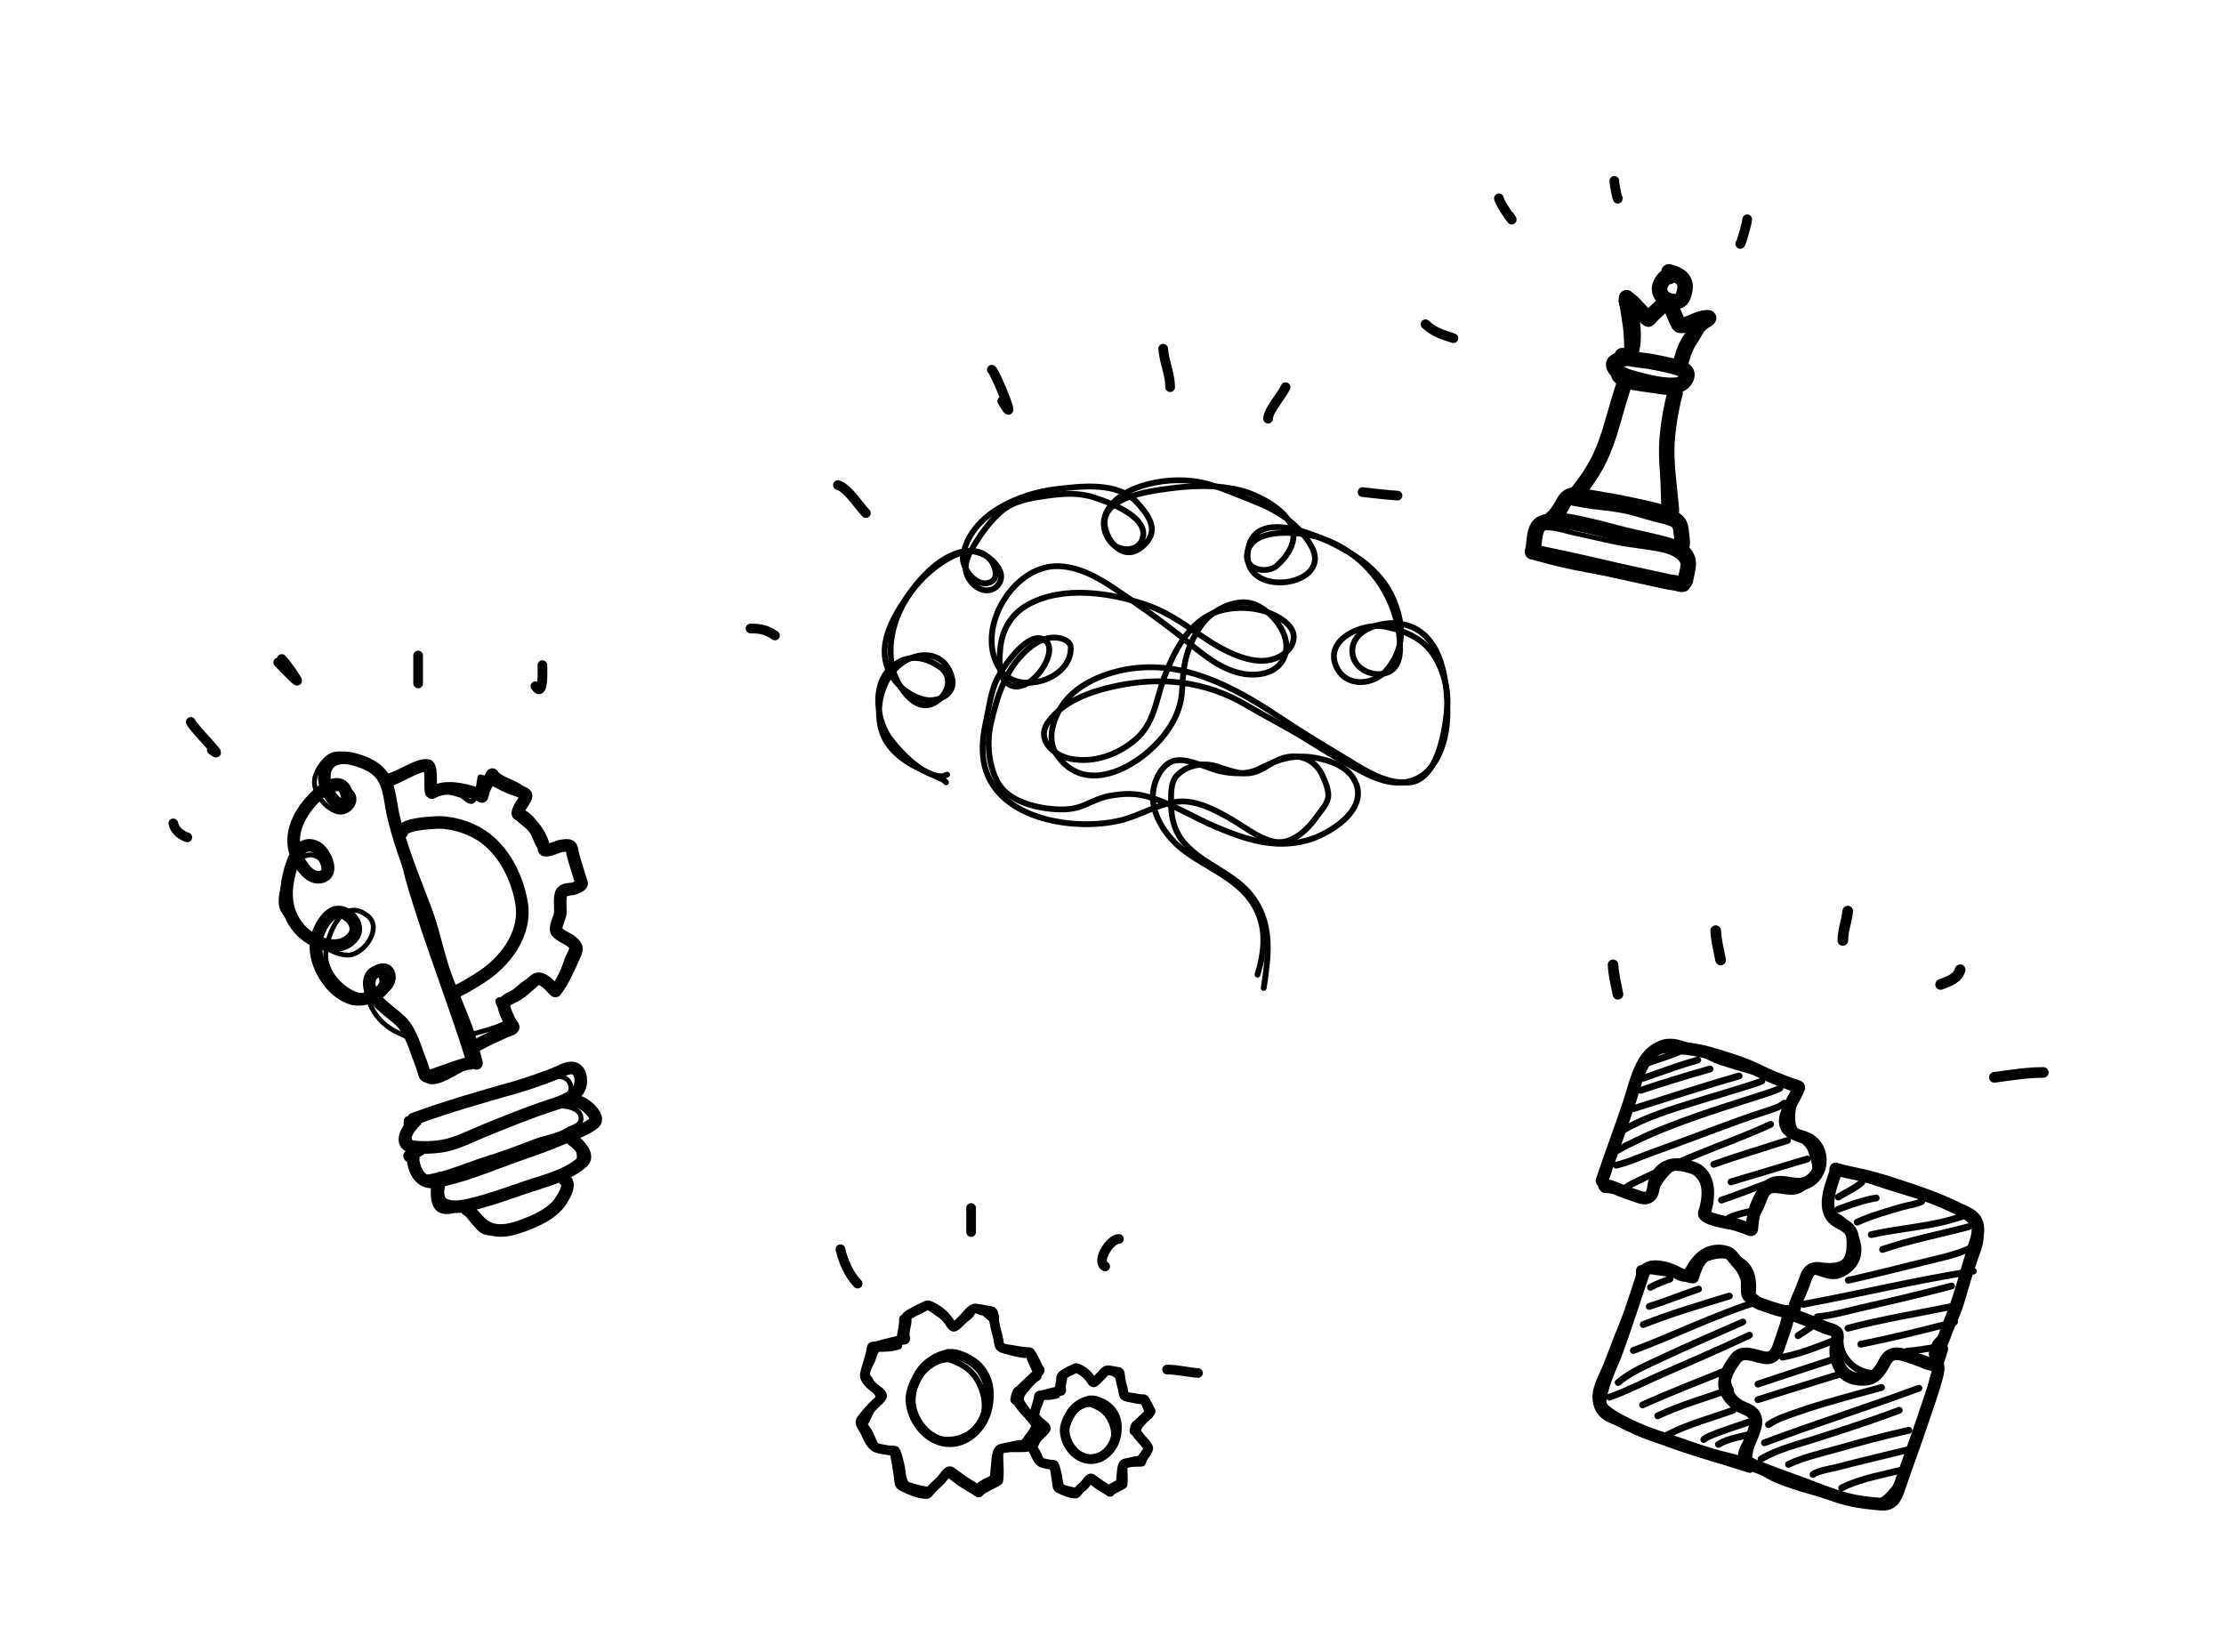 <svg width="2297" height="1706" viewBox="0 0 2297 1706" fill="none" xmlns="http://www.w3.org/2000/svg">
<rect width="2297" height="1706" fill="white"/>
<path d="M775.127 649.123C785.667 649.123 791.579 650.459 800.412 656.347" stroke="black" stroke-width="10" stroke-linecap="round"/>
<path d="M865.43 501.025C875.95 504.181 886.522 522.117 894.327 529.922" stroke="black" stroke-width="10" stroke-linecap="round"/>
<path d="M1024.36 381.824C1027.74 383.698 1053.44 446.248 1035.2 414.333" stroke="black" stroke-width="10" stroke-linecap="round"/>
<path d="M1201.36 360.152C1202.32 373.657 1208.58 386.534 1208.58 399.886" stroke="black" stroke-width="10" stroke-linecap="round"/>
<path d="M1327.78 399.885C1323.45 409.095 1309.72 423.99 1309.72 432.394" stroke="black" stroke-width="10" stroke-linecap="round"/>
<path d="M1443.37 511.862C1431.29 511.152 1419.28 509.516 1407.25 508.25" stroke="black" stroke-width="10" stroke-linecap="round"/>
<path d="M1472.27 334.867C1481.28 343.375 1490.08 345.62 1501.17 349.316" stroke="black" stroke-width="10" stroke-linecap="round"/>
<path d="M1548.12 204.83C1549.2 211.28 1568.22 236.783 1558.96 222.891" stroke="black" stroke-width="10" stroke-linecap="round"/>
<path d="M1667.32 186.77C1667.32 190.839 1670.94 208.562 1670.94 204.83" stroke="black" stroke-width="10" stroke-linecap="round"/>
<path d="M1804.58 226.504C1804.14 232.237 1797.36 254.196 1797.36 251.789" stroke="black" stroke-width="10" stroke-linecap="round"/>
<path d="M179 850.383C180.469 857.726 186.926 862.657 193.449 864.831" stroke="black" stroke-width="10" stroke-linecap="round"/>
<path d="M197.061 745.631C200.193 752.941 235.786 787.318 218.733 774.528" stroke="black" stroke-width="10" stroke-linecap="round"/>
<path d="M290.976 680.613C296.874 687.048 301.616 694.106 306.227 701.483C310.744 708.71 293.39 690.252 287.364 684.225" stroke="black" stroke-width="10" stroke-linecap="round"/>
<path d="M431.849 677V705.897" stroke="black" stroke-width="10" stroke-linecap="round"/>
<path d="M560.224 687C560.224 692.889 561.631 721.619 553 708.673" stroke="black" stroke-width="10" stroke-linecap="round"/>
<path d="M1666 996.545C1666.54 1006.78 1669.05 1016.83 1671.05 1026.84" stroke="black" stroke-width="11" stroke-linecap="round"/>
<path d="M1772.04 961.199C1772.58 971.438 1775.09 981.486 1777.09 991.496" stroke="black" stroke-width="11" stroke-linecap="round"/>
<path d="M1908.37 941C1907.43 951.361 1903.32 960.779 1903.32 971.296" stroke="black" stroke-width="11" stroke-linecap="round"/>
<path d="M2024.51 1001.59C2021.65 1011.12 2012.41 1013.5 2004.31 1016.74" stroke="black" stroke-width="11" stroke-linecap="round"/>
<path d="M2110.35 1107.63C2093.23 1107.63 2076.79 1110.42 2059.85 1112.68" stroke="black" stroke-width="11" stroke-linecap="round"/>
<path d="M868.049 1290.24C870.67 1302.47 877.387 1317.33 885.802 1325.74" stroke="black" stroke-width="10" stroke-linecap="round"/>
<path d="M1002.97 1247.63V1272.48" stroke="black" stroke-width="10" stroke-linecap="round"/>
<path d="M1155.65 1279.58C1146.34 1279.58 1131.63 1303.08 1141.45 1307.99" stroke="black" stroke-width="10" stroke-linecap="round"/>
<path d="M1237.32 1418.06C1226.61 1417.3 1216.12 1414.51 1205.36 1414.51" stroke="black" stroke-width="10" stroke-linecap="round"/>
<path d="M978.226 800.033C976.492 800.25 975.288 801.762 973.092 801.81C953.893 802.237 931.53 778.375 920.767 764.886C905.473 745.72 900.014 708.757 919.681 690.15C935.693 675.001 954.38 677.249 971.266 689.311C984.06 698.449 980.031 715.812 967.415 724.507C944.537 740.274 924.001 704.688 921.063 686.694C914.615 647.2 935.607 608.988 966.181 585.598C981.61 573.795 1009 558.621 1024.04 579.674C1027.44 584.445 1031.31 595.827 1024.92 600.111C1010.27 609.935 992.204 586.934 994.615 573.553C1002.28 530.996 1052.84 509.732 1090.48 505.234C1117.29 502.031 1154.81 497.262 1174.79 519.45C1188.56 534.74 1197.65 549.663 1179.58 564.766C1164.16 577.654 1149.04 566.852 1142.71 549.464C1129.79 514.033 1186.86 507.342 1208.7 504.395C1235.51 500.778 1269.53 500.166 1294.94 511.108C1311.21 518.115 1335.63 532.558 1335.91 553.018C1336.09 565.258 1327.44 576.685 1318.54 584.413C1308.84 592.837 1285.82 588.681 1287.93 572.664C1291.26 547.492 1328.47 549.236 1346.18 551.636C1376.11 555.688 1401.94 572.368 1420.47 596.013C1433.35 612.44 1442.3 633.917 1444.96 654.707C1446.85 669.527 1448.4 690.87 1430.4 695.481C1415.9 699.194 1397.71 689.988 1396.73 673.662C1395.37 651.053 1424.74 642.251 1442.24 643.748C1488.12 647.671 1494.96 699.607 1494.96 736.453C1494.96 769.094 1480.61 810.699 1441.06 808.228C1424.37 807.184 1408.55 797.935 1394.16 790.259C1378.14 781.708 1362.95 771.978 1347.52 762.468C1328.29 750.624 1307.84 740.433 1288.38 728.851C1245.23 703.176 1198.69 698.152 1149.81 709.105C1125.29 714.601 1097.98 724.435 1082.68 745.635C1069.54 763.841 1087.97 780.289 1105.88 783.743C1129.95 788.385 1154.69 779.35 1172.82 763.8C1193.02 746.469 1194.08 720.848 1203.23 697.308C1212.36 673.793 1226.17 646.504 1249.82 634.764C1266.97 626.252 1291.01 625.955 1308.96 632.246C1319.08 635.793 1335.69 644.644 1336.16 657.027C1336.71 671.346 1321.34 680.485 1308.67 682.153C1288.47 684.81 1264.01 671.951 1247.65 661.322C1226.83 647.79 1209.31 633.692 1185.45 625.286C1148.24 612.176 1098 604.232 1061.5 624.595C1044.36 634.158 1034.75 650.72 1033.07 670.158C1032.16 680.618 1030.7 697.681 1039.63 705.255C1061.92 724.146 1100.43 667.114 1075.77 659.544C1058.88 654.359 1034.16 691.565 1029.17 702.491C1023.12 715.737 1021.36 731.382 1018.26 745.536C1015.3 759.022 1013.67 772.367 1015.94 786.113C1025.75 845.54 1107.61 859.056 1156.82 847.422C1177.28 842.588 1196.1 829.897 1217.15 827.924C1235.45 826.208 1255.31 836.572 1270.76 845.497C1284.64 853.521 1298.54 864.995 1314.34 868.994C1333.27 873.787 1350.43 857.161 1360 843.375C1364.42 837.016 1372.01 829.568 1371.9 821.26C1371.81 814.32 1368.52 806.619 1365.63 800.428C1359.28 786.791 1345.94 779.522 1331.27 781.571C1318.59 783.343 1312.26 790.018 1301.16 795.393C1285.37 803.045 1271.29 795.867 1255.9 791.296C1242.09 787.196 1225.22 790.303 1215.02 801.514C1209.35 807.753 1209.54 819.221 1209.45 826.986C1209.25 843.188 1212.31 858.19 1223.22 870.722C1243.82 894.401 1276.18 901.534 1294.8 928.181C1314.58 956.507 1310.03 988.057 1305.21 1020.39" stroke="black" stroke-width="6" stroke-linecap="round"/>
<path d="M977.062 807.991C975.821 806.594 974.971 805.751 973.167 804.875C952.92 795.04 931.716 788.32 917.689 769.087C898.635 742.96 908.137 694.484 938.894 680.503C958.696 671.502 977.713 678.323 983.294 699.977C988.002 718.245 966.495 726.657 951.92 721.917C934.77 716.341 919.933 702.73 915.179 685.004C909.662 664.427 919.939 642.973 930.585 625.977C944.411 603.905 965.264 577.539 991.602 570.283C1007.56 565.885 1025.98 574.564 1032.8 589.713C1037.26 599.615 1028.93 610.681 1018 609.706C1007.74 608.79 998.657 598.532 997.445 588.631C996.354 579.729 1001.51 570.645 1005.88 563.402C1013.57 550.663 1022.89 537.809 1034.27 528.09C1047.11 517.131 1064.26 514.536 1080.4 512.165C1096.86 509.749 1113.39 508.473 1129.48 513.636C1144.34 518.408 1184.96 532.724 1180.5 554.617C1177.11 571.236 1154.52 570.223 1146.27 558.685C1129 534.568 1150.55 512.78 1172.75 504.202C1190.73 497.258 1211.15 494.685 1230.31 496.629C1252.02 498.834 1273.58 509.371 1293.79 517.098C1318.66 526.608 1340.84 540.298 1354.33 564.008C1377.77 605.2 1285.76 618.941 1288.55 572.187C1292.08 513.172 1388.65 563.364 1411.58 582.962C1427.73 596.765 1437.72 611.299 1443.61 631.56C1450.15 654.089 1447.61 672.216 1433.35 690.63C1419.83 708.094 1390.11 711.001 1380.04 688.206C1367.57 659.997 1407.67 643.079 1429.8 647.095C1447.01 650.219 1466.59 657.804 1477.58 672.022C1489.07 686.886 1496.16 709.568 1494.84 728.192C1493.28 750.409 1485.92 806.755 1454.56 808.207C1430.71 809.311 1410.96 796.38 1391.46 784.449C1370.84 771.834 1350.34 759.986 1330.23 746.497C1281.78 714.013 1229.21 682.232 1168.9 690.457C1145.34 693.669 1118.57 703.649 1102.47 721.614C1089.94 735.602 1079.51 761.131 1090.87 778.564C1121.47 825.507 1181.31 789.401 1205.55 754.849C1215.08 741.271 1220.48 727.474 1221.04 710.969C1221.93 684.993 1226.4 664.944 1242.25 643.806C1252.02 630.779 1272.2 620.26 1288.64 622.342C1307.14 624.686 1328.36 647.986 1328.54 666.655C1328.72 685.727 1314.79 695.836 1296.65 696.688C1265.28 698.162 1240.7 673.943 1217.93 656.01C1196.2 638.892 1172.92 622.545 1149.94 607.11C1132.45 595.353 1111.74 584.203 1090.1 584.78C1044.16 586.005 1005.88 652.982 1033.45 692.101C1052.04 718.486 1106.6 701.981 1105.93 668.992C1105.78 661.259 1095.95 658.73 1089.88 658.477C1078.93 658.02 1068.97 663.984 1061.02 670.983C1038.67 690.638 1029.54 719.781 1023.24 747.969C1018.99 766.926 1020.95 790.144 1030.2 807.471C1040.85 827.399 1068.87 834.34 1089.45 835.773C1100.36 836.533 1110.05 835.748 1120.13 831.446C1129.09 827.621 1137.09 823.437 1146.79 821.839C1160.42 819.591 1170.96 818.92 1184.43 822.531C1209.61 829.279 1232.8 844.423 1256.75 854.468C1286.61 866.993 1315.99 876.656 1348.36 868.402C1372.27 862.305 1414.59 836.537 1399.34 806.563C1391.46 791.083 1372.8 784.896 1356.67 782.372C1335.59 779.073 1318.99 784.608 1300.41 794.056C1288.17 800.28 1273.42 799.247 1260.34 796.566C1246.65 793.762 1222.29 779.868 1208.75 787.219C1197.16 793.517 1190.67 809.95 1190.67 822.531C1190.67 843.686 1204.97 864.295 1220.96 876.97C1245.32 896.288 1278.56 906.832 1295.09 934.699C1308.62 957.52 1306.21 982.261 1298.77 1006.62" stroke="black" stroke-width="6" stroke-linecap="round"/>
<path d="M1675.42 367.293C1684.19 371.926 1696.45 371.671 1706.06 373.597C1716.68 375.725 1728.71 377.666 1738.68 381.988C1747.02 385.602 1739.22 396.996 1732.83 397.668C1718.7 399.152 1703.36 395.261 1689.74 391.624C1682.15 389.595 1670.24 386.741 1666.89 378.233C1664.44 371.999 1677.36 370.31 1681.06 369.972" stroke="black" stroke-width="16" stroke-linecap="round"/>
<path d="M1679.99 307.494C1678.78 313.009 1683.52 320.829 1684.62 326.07C1687.23 338.538 1688.05 354.644 1683.69 366.721" stroke="black" stroke-width="16" stroke-linecap="round"/>
<path d="M1680.25 308.507C1684.67 310.01 1690.14 317.161 1693.45 320.17C1694.53 321.146 1701.91 330.404 1702.64 329.511C1707.4 323.698 1713.44 319.241 1718.41 313.624C1718.91 313.057 1721.96 311.002 1721.84 310.976" stroke="black" stroke-width="16" stroke-linecap="round"/>
<path d="M1723.26 313.209C1723.98 313.463 1724.74 315.478 1725.12 316.119C1728.65 322.114 1730.49 328.96 1733.88 334.995C1736.37 339.418 1752.72 329.804 1757.16 329.089C1759.18 328.763 1761.16 328.317 1763.17 328.127C1768.12 327.661 1759.47 332.101 1758.42 332.905C1752.34 337.526 1749.8 344.688 1745.61 350.802C1739.68 359.452 1737.31 369.4 1734.52 379.371" stroke="black" stroke-width="16" stroke-linecap="round"/>
<path d="M1678.36 395.242C1677.77 395.187 1677.81 395.677 1677.65 396.15C1675.48 402.987 1673.2 409.757 1671.19 416.668C1665.72 435.479 1660.94 454.751 1652.54 472.536C1645.44 487.559 1635.88 500.524 1625.51 513.336" stroke="black" stroke-width="16" stroke-linecap="round"/>
<path d="M1730.05 406.149C1725.99 420.854 1723.5 436.119 1722.08 451.338C1719.68 477.134 1724.39 501.831 1726.3 527.408" stroke="black" stroke-width="16" stroke-linecap="round"/>
<path d="M1603.53 534.801C1605.41 534.417 1609.99 527.221 1610.91 525.948C1613.82 521.935 1615.54 516.098 1619.68 513.2C1622.97 510.894 1627.43 511.812 1631.15 512.192C1639.67 513.062 1648 514.964 1656.45 516.307C1669.1 518.318 1681.53 520.881 1694.04 523.639C1707.47 526.602 1722.19 529.224 1732.62 538.877C1735.77 541.794 1735.99 546.429 1736.5 550.478C1736.87 553.462 1737.85 559.69 1737.36 561.918" stroke="black" stroke-width="16" stroke-linecap="round"/>
<path d="M1583.35 567.71C1585.23 559.195 1583.8 543.646 1593.56 540.01C1608.25 534.535 1627 539.99 1641.71 543.234C1657.53 546.724 1673.02 551.522 1688.83 555.007C1703.71 558.29 1718.72 561.199 1733 566.718C1737.52 568.464 1740.8 572.185 1742.63 576.608C1745.09 582.533 1742.7 589.8 1741.39 595.751C1741.17 596.736 1740.55 602.023 1740 599.861" stroke="black" stroke-width="16" stroke-linecap="round"/>
<path d="M1582.85 569.989C1605.82 575.054 1628.83 579.582 1651.71 585.068C1675.59 590.793 1699.54 595.722 1723.47 601C1726.42 601.649 1729.64 601.495 1732.5 602.537C1733.49 602.898 1740.22 604.518 1737.47 602.65" stroke="black" stroke-width="16" stroke-linecap="round"/>
<path d="M1724.08 285.614C1720.16 285.195 1718.03 288.391 1716.14 291.47C1710.16 301.184 1717.57 310.464 1727.87 311.348C1736.29 312.069 1738.26 308.388 1739.96 300.447C1742.5 288.534 1734.64 283.555 1723.72 280.746" stroke="black" stroke-width="16" stroke-linecap="round"/>
<path d="M1676.03 368.986C1672.59 371.48 1694.13 375.145 1695.58 375.369C1707.7 377.237 1721.99 378.264 1733.04 383.889C1741.62 388.251 1738.91 399.713 1731.24 403.516C1724.14 407.036 1715.43 404.548 1708.01 403.536C1700.6 402.527 1693.15 401.586 1685.8 400.225C1679.81 399.115 1672.09 396.406 1668.16 391.45C1665.6 388.221 1666.01 383.541 1666.7 379.74C1667.85 373.451 1672.45 371.865 1677.69 369.354" stroke="black" stroke-width="5" stroke-linecap="round"/>
<path d="M1679.73 368.055C1680.32 361.676 1679.94 353.768 1679.58 347.156C1679.11 338.284 1677.48 329.658 1676.15 320.907C1675.68 317.845 1675.6 314.509 1674.38 311.62C1673.61 309.785 1676.08 313.473 1676.42 313.817C1682.45 319.891 1690.37 323.59 1696.54 329.512C1698.38 331.274 1699.59 334.325 1701.77 331.474C1704.79 327.53 1707.75 324.431 1711.57 321.213C1714.07 319.108 1716.22 314.992 1719.3 313.73C1720.51 313.237 1728.44 331.279 1729.79 334.386C1731.53 338.378 1731.76 340.314 1736.66 339.33C1743.2 338.017 1749.63 335.025 1756.16 333.343C1757.25 333.063 1762.48 330.337 1760.29 332.829C1756.36 337.283 1751.41 340.416 1747.76 345.336C1740.02 355.756 1737.73 369.081 1735.02 381.411" stroke="black" stroke-width="5" stroke-linecap="round"/>
<path d="M1673.06 400.938C1670.69 411.691 1668.28 422.465 1665.4 433.184C1661.83 446.45 1659.17 460.184 1653.53 472.784C1646.58 488.296 1636.45 501.186 1625.44 513.887" stroke="black" stroke-width="5" stroke-linecap="round"/>
<path d="M1727.41 405.362C1726.58 405.286 1721.2 429.092 1721.2 429.098C1715.12 462.08 1717.62 494.765 1718.42 527.994" stroke="black" stroke-width="5" stroke-linecap="round"/>
<path d="M1601.56 542.983C1604.28 543.236 1609.88 523.601 1612.93 521.034C1614.76 519.495 1616.16 518.633 1618.64 518.928C1626.72 519.889 1634.68 521.962 1642.79 522.959C1653.57 524.287 1664.3 525.438 1675.02 527.286C1687.86 529.499 1700.36 534.376 1713.06 537.292C1718.57 538.556 1724.53 540.088 1729.6 542.686C1735.16 545.537 1735.5 554.983 1736 560.597C1736.2 562.764 1736.76 571.236 1736.43 570.396" stroke="black" stroke-width="5" stroke-linecap="round"/>
<path d="M1579.77 573.112C1579.46 573.043 1580.87 568.964 1581.15 568.175C1583.68 560.996 1581.68 549.212 1590.5 546.168C1600.28 542.795 1616.2 548.535 1625.66 550.62C1639.45 553.661 1653.24 556.702 1667.03 559.743C1683.6 563.399 1700.64 564.31 1717.14 567.948C1722.86 569.209 1730.93 572.137 1735.08 576.499C1739.5 581.132 1740.32 587.811 1739.35 594.002C1739.05 595.861 1738.4 604.847 1737.35 603.202" stroke="black" stroke-width="5" stroke-linecap="round"/>
<path d="M1580.64 574.471C1618.89 587.007 1658.25 591.399 1697.44 599.906C1708.14 602.227 1718.76 604.931 1729.46 607.29C1731.8 607.807 1734.64 608.492 1736.06 606.415" stroke="black" stroke-width="5" stroke-linecap="round"/>
<path d="M1722.41 290.701C1722.56 289.049 1719.22 290.845 1718.68 291.173C1710.74 296.047 1711.37 303.715 1716.17 310.773C1722.36 319.88 1738.08 310.75 1738.3 301.225C1738.53 291.488 1729.7 289.398 1722.16 286.568" stroke="black" stroke-width="5" stroke-linecap="round"/>
<path d="M1654.56 1219.47C1663.84 1191.53 1674.45 1164.04 1683.6 1136.07C1689.56 1117.84 1696.96 1079.58 1723.18 1081.27C1736.84 1082.15 1752.17 1083.79 1765.33 1087.6C1782.19 1092.47 1800.79 1098.04 1816.48 1105.87C1827.53 1111.39 1838.78 1115.71 1850.33 1120.02C1851.37 1120.41 1857.64 1121.62 1857.85 1123.08" stroke="black" stroke-width="13" stroke-linecap="round"/>
<path d="M1857.69 1123.56C1854.09 1134.41 1845.55 1143.71 1843.96 1155.53C1842.21 1168.59 1854.05 1171.67 1864.13 1175.01C1883.63 1181.48 1885.83 1210.05 1867.92 1220.32C1858.6 1225.66 1849.17 1221.39 1839.43 1221.02C1827.27 1220.56 1822.41 1228.11 1817.32 1238.02C1812.34 1247.71 1810 1257.96 1809.39 1268.74C1809.24 1271.37 1807.28 1269.63 1805.2 1268.94C1800.05 1267.23 1794.89 1265.14 1789.61 1263.89C1784.77 1262.74 1757.92 1259.1 1760.33 1252.34C1765.65 1237.4 1767.36 1212.42 1748.25 1206.08C1741 1203.68 1731.8 1201.29 1724.38 1203.88C1715.98 1206.8 1712.48 1211.58 1709.35 1219.33C1706.91 1225.38 1708.88 1233.86 1701.51 1236.91C1698.79 1238.04 1695.46 1237.06 1692.8 1236.17C1686.58 1234.11 1680.25 1231.93 1674.14 1229.57C1671.82 1228.67 1658.88 1222.8 1657.12 1224.56" stroke="black" stroke-width="13" stroke-linecap="round"/>
<path d="M1895.97 1207.32C1906.02 1210.42 1916.51 1212.14 1926.73 1214.59C1940.13 1217.8 1953.11 1222.08 1966.19 1226.39C1986.06 1232.93 2005.01 1239.74 2023.71 1249.07C2029.9 1252.16 2037.94 1254.59 2041.11 1261.45C2045.2 1270.31 2041.28 1280.3 2038.55 1288.97C2030.75 1313.69 2024.59 1339.27 2014.71 1363.26C2011.2 1371.79 2008.34 1380.75 2004.51 1389.13C2003.27 1391.82 2001.28 1396.99 1998.56 1398.35" stroke="black" stroke-width="13" stroke-linecap="round"/>
<path d="M1896.77 1208.12C1891.58 1223.74 1879.19 1251.18 1898.3 1261.9C1907.05 1266.8 1913 1269.17 1913.63 1280.36C1914.13 1289.39 1913.56 1302.04 1905.03 1307.5C1898.92 1311.41 1888.05 1311.42 1881.09 1310.3C1869.11 1308.39 1866.85 1314.24 1863.42 1324.56C1860.9 1332.15 1856.98 1339.17 1854.45 1346.81C1853.84 1348.65 1852.58 1356.07 1851.27 1354.77" stroke="black" stroke-width="13" stroke-linecap="round"/>
<path d="M1853.03 1355.88C1849.09 1358.15 1852.98 1358.47 1855.75 1359.46C1865.36 1362.91 1874.85 1366.58 1884.15 1370.75C1887.82 1372.39 1897.26 1373.61 1897.78 1378.51C1898.22 1382.64 1896.72 1387.12 1896.22 1391.19C1895.27 1398.91 1896.94 1406 1900.65 1412.9C1905.95 1422.75 1917.92 1425.84 1928.29 1424.35C1938.24 1422.91 1943.14 1413.18 1947.47 1405.26C1953.19 1394.8 1963.46 1398.16 1973.22 1401.63C1979.17 1403.75 1985.08 1405.78 1991.07 1407.77C1993.5 1408.57 1996.17 1410.02 1998.82 1409.98C2001.08 1409.96 2005.03 1394.49 2005.55 1393.25" stroke="black" stroke-width="13" stroke-linecap="round"/>
<path d="M2001.25 1390.23C2001.87 1388.36 2003.69 1387.12 2004.91 1385.61" stroke="black" stroke-width="13" stroke-linecap="round"/>
<path d="M1848.32 1358.88C1846.93 1359.78 1846.47 1361.58 1846.13 1363.07C1844.31 1371.09 1841.05 1379.18 1838.45 1387.01C1835.61 1395.56 1832.82 1403.78 1822.43 1402.26C1812.82 1400.85 1800.03 1393.6 1792.78 1403.08C1786.9 1410.77 1778.73 1423.5 1781.67 1433.81C1783.84 1441.43 1790.35 1448.84 1797.33 1452.5C1801.73 1454.81 1807.02 1456.12 1810.49 1459.87C1817.79 1467.74 1810.31 1480.31 1807.45 1488.39C1806.14 1492.1 1799.03 1502.53 1802.11 1506.88C1806.5 1513.1 1819.13 1516.43 1825.99 1519.17C1838.97 1524.35 1852.24 1528.66 1865.28 1533.68C1879.13 1539.01 1892.8 1544.43 1907.2 1548.25C1918.93 1551.36 1930.64 1552.49 1942.68 1553.57C1953.5 1554.54 1957.58 1548.03 1960.86 1538.36C1969.66 1512.45 1979.28 1486.78 1987.89 1460.83C1992.15 1448 1996.87 1435.14 2000.26 1422.07C2001.77 1416.24 2002.48 1413.59 2000.86 1407.39" stroke="black" stroke-width="13" stroke-linecap="round"/>
<path d="M1847.49 1354.36C1845.93 1354.03 1844.25 1354.71 1842.54 1354.34C1834.37 1352.55 1826.87 1349.64 1818.99 1347.02C1815.07 1345.72 1812.08 1343.23 1808.77 1340.86C1804.47 1337.78 1804.78 1336.53 1804.5 1331.72C1804.24 1327.23 1805.22 1324.4 1803.76 1319.66C1801.67 1312.89 1798.86 1308.64 1794.09 1303.52C1790.79 1299.98 1788.36 1295.02 1783.59 1293.43C1777.19 1291.31 1770.63 1291.51 1764.4 1294.17C1755.89 1297.79 1750.41 1305.96 1745.99 1313.78C1742.78 1319.45 1737.11 1317.27 1732.46 1314.59C1724.13 1309.79 1701.41 1302.53 1697.06 1315.62C1688.26 1342.15 1679.53 1368.86 1670.03 1395.19C1665.66 1407.3 1659.34 1419.15 1655.98 1431.57C1653.82 1439.56 1649.49 1449.48 1656.47 1456.01C1665.39 1464.33 1678.56 1469.95 1689.59 1475.1C1704.15 1481.9 1719.97 1486.2 1735.09 1491.56C1749.62 1496.7 1764.58 1501.87 1779.54 1505.63C1783.92 1506.74 1788.37 1507.62 1792.66 1509.05C1793.27 1509.25 1797.31 1510.72 1796.91 1509.93" stroke="black" stroke-width="13" stroke-linecap="round"/>
<path d="M1656.66 1223.64C1654.88 1219.5 1658.24 1213.65 1659.24 1209.69C1663.25 1193.71 1668.03 1177.27 1674.11 1161.95C1683.85 1137.36 1688.48 1111.71 1703.1 1089.06C1721.95 1059.86 1754.69 1088.93 1776.98 1096.33C1799.65 1103.86 1822.88 1109.38 1845.37 1117.43C1854.59 1120.73 1856.62 1123.51 1854.19 1132.36C1851.46 1142.31 1848.6 1154.71 1852.26 1164.71C1855.95 1174.76 1866.74 1178.03 1870.52 1187.39C1874.25 1196.64 1880.61 1217.31 1868.12 1223.01C1863.61 1225.07 1859.85 1228.9 1854.77 1230C1848.98 1231.26 1840.92 1229.4 1835 1228.77C1823.83 1227.6 1823.15 1235.51 1819.06 1244.91C1816.52 1250.76 1813.16 1256.18 1810.46 1261.84C1809.14 1264.62 1809.42 1267.81 1808.26 1270.76C1807.27 1273.25 1793.83 1267.64 1791.9 1266.88C1782.81 1263.33 1773.81 1260.78 1764.53 1257.84C1758.03 1255.79 1759.51 1255.39 1762.62 1250.36C1772.84 1233.85 1758.73 1216.88 1746.95 1206.08C1735.8 1195.87 1724.17 1206.93 1716.81 1216C1713.1 1220.57 1705.03 1237.71 1698.32 1237.82C1689.08 1237.97 1680.33 1231.1 1671.15 1230.05C1666.32 1229.5 1661.46 1228.8 1656.66 1228.44" stroke="black" stroke-width="7" stroke-linecap="round"/>
<path d="M1907.61 1210.11C1905.59 1209.44 1899.35 1208.17 1901.36 1208.84C1925.26 1216.77 1949.15 1225.34 1973.32 1232.32C1995.01 1238.59 2022.52 1246.36 2038.31 1263.54C2046.27 1272.2 2046.59 1278.38 2042.9 1289.51C2038.35 1303.2 2033.32 1316.49 2029.5 1330.41C2025.63 1344.48 2020.97 1359.64 2013.78 1372.41C2008.73 1381.4 2004.31 1390.89 2002.64 1401.16C1997.88 1430.29 1968.18 1389.01 1953.59 1400.66C1948.14 1405.02 1944.37 1412.06 1939.44 1416.91C1936.14 1420.15 1928.03 1417.74 1924.32 1416.51C1911.66 1412.31 1901.16 1399.87 1900.6 1386.59C1899.99 1371.97 1888.96 1371.48 1876.45 1366.39C1872.37 1364.73 1850.39 1357.47 1851.68 1355.06C1858.23 1342.74 1859.06 1328.47 1864.53 1315.93C1867.34 1309.48 1876.29 1313.41 1881.25 1314.99C1888.66 1317.37 1895 1319.17 1902.27 1315.52C1933.08 1300.07 1916.75 1262.67 1889.97 1253.07C1886.45 1251.81 1888.68 1249.07 1889.23 1245.8C1890.67 1237.19 1889.94 1224.97 1893.96 1216.96C1897.34 1210.23 1896.44 1212.18 1900.16 1208.44" stroke="black" stroke-width="7" stroke-linecap="round"/>
<path d="M2000.58 1421.81C2000.73 1421.07 2000.16 1420.43 1999.83 1419.79C1997.77 1415.68 1995.95 1428.17 1994.86 1432.63C1988.78 1457.47 1984.36 1482.31 1973.55 1505.66C1966.81 1520.22 1960.93 1535.48 1948.76 1546.47C1935.54 1558.41 1916.34 1553.68 1901 1548.8C1879.14 1541.85 1856.08 1536.95 1834.91 1527.98C1826.02 1524.21 1818.17 1518.68 1810.01 1513.8C1802.28 1509.18 1808.44 1496.21 1809.39 1488.61C1809.75 1485.76 1815.38 1464.71 1813.56 1463.05C1810.5 1460.26 1804.68 1459.05 1801.05 1456.81C1795.43 1453.34 1791.61 1448.36 1789.13 1442.23C1785.44 1433.1 1778.46 1413.05 1788.68 1405.54C1796.75 1399.61 1809.91 1395.91 1819.07 1400.78C1837.82 1410.73 1840.35 1390.22 1843.14 1375.56C1843.93 1371.35 1847.9 1362.67 1847.06 1358.5C1846.5 1355.69 1827.01 1352.2 1825.41 1351.67C1815.98 1348.54 1809.19 1345.85 1810.02 1335.36C1811.48 1316.95 1807.34 1304.15 1788.05 1297.75C1779.98 1295.07 1771.4 1296.19 1763.68 1298.99C1756.64 1301.54 1753.17 1313.78 1750.95 1320.46C1749.43 1325.05 1737.02 1318.22 1733.73 1317.28C1721.53 1313.81 1708.33 1314.18 1696.39 1310.44C1691.92 1309.04 1693.55 1313.21 1693.12 1317.09C1692.46 1323.09 1690.61 1328.66 1688.73 1334.35C1684.15 1348.13 1678.67 1361.35 1673.1 1374.73C1667.6 1387.94 1663.13 1401.48 1657.46 1414.62C1653.4 1424.02 1647.28 1434.75 1648.36 1445.38C1650.96 1471.08 1677.17 1467.2 1694.77 1477.55C1717.17 1490.72 1741.36 1497.12 1765.81 1504.73C1778.86 1508.79 1817.95 1521.23 1804.97 1516.93" stroke="black" stroke-width="7" stroke-linecap="round"/>
<path d="M1736.43 1085.16C1725.25 1090.58 1712.67 1093.8 1701.04 1098.18" stroke="black" stroke-width="7" stroke-linecap="round"/>
<path d="M1753.47 1094.87C1734.43 1100.09 1715.88 1107.03 1697.27 1113.59" stroke="black" stroke-width="7" stroke-linecap="round"/>
<path d="M1766.19 1104.04C1742.15 1110.88 1718.1 1118.18 1694.45 1126.16" stroke="black" stroke-width="7" stroke-linecap="round"/>
<path d="M1796.2 1111.3C1759.65 1121.6 1723.56 1133.65 1687.31 1144.96" stroke="black" stroke-width="7" stroke-linecap="round"/>
<path d="M1819.73 1116.41C1817.56 1117.5 1815.88 1118.07 1813.32 1118.91C1793.64 1125.34 1773.71 1131 1753.95 1137.16C1727.51 1145.4 1700.27 1153.24 1676.26 1167.41" stroke="black" stroke-width="7" stroke-linecap="round"/>
<path d="M1838.39 1123.95C1835.19 1125.52 1832.3 1126.66 1828.82 1127.83C1806.85 1135.18 1784.67 1141.88 1762.75 1149.38C1730.65 1160.36 1699.26 1172.05 1669.66 1188.63" stroke="black" stroke-width="7" stroke-linecap="round"/>
<path d="M1669.27 1203.37C1682.28 1200.38 1694.74 1194.47 1707.28 1190.02C1728.01 1182.66 1748.52 1174.79 1769.15 1167.17C1787.1 1160.54 1804.7 1153.89 1822.97 1148.11C1829.41 1146.06 1837.94 1143.58 1842.73 1139.36" stroke="black" stroke-width="7" stroke-linecap="round"/>
<path d="M1679.17 1226.46C1683.31 1223.79 1687.6 1221.58 1692.06 1219.44C1711.79 1209.93 1731.8 1201.08 1752.04 1192.73C1777.6 1182.19 1803.67 1172.89 1828.7 1161.26" stroke="black" stroke-width="7" stroke-linecap="round"/>
<path d="M1769.96 1202.56C1795.09 1193.59 1820.75 1186.01 1846.16 1177.87" stroke="black" stroke-width="7" stroke-linecap="round"/>
<path d="M1787.83 1220.65L1866.86 1196.9" stroke="black" stroke-width="7" stroke-linecap="round"/>
<path d="M1777.99 1239.45C1794.55 1234.05 1810.73 1227.33 1827.16 1221.55" stroke="black" stroke-width="7" stroke-linecap="round"/>
<path d="M1785.85 1257.82C1794.15 1253.81 1803.49 1252.3 1812.33 1249.95" stroke="black" stroke-width="7" stroke-linecap="round"/>
<path d="M1923.08 1221C1915.95 1227.29 1906.61 1231.51 1898.53 1236.34" stroke="black" stroke-width="7" stroke-linecap="round"/>
<path d="M1937.79 1237.29C1924.25 1239.43 1911.22 1244.48 1898.35 1249.02" stroke="black" stroke-width="7" stroke-linecap="round"/>
<path d="M1918.1 1262.28C1932.98 1255.61 1949.38 1250.83 1965.03 1246.41C1971.58 1244.55 1978.77 1243.94 1984.91 1240.85" stroke="black" stroke-width="7" stroke-linecap="round"/>
<path d="M1932.61 1275.15C1963.51 1268.14 1996.93 1266.86 2026.81 1256.1" stroke="black" stroke-width="7" stroke-linecap="round"/>
<path d="M1944.31 1290.44C1973.24 1280.56 2003.76 1274.85 2033.27 1266.97" stroke="black" stroke-width="7" stroke-linecap="round"/>
<path d="M1908.91 1322.29C1934.99 1316.46 1961 1309.88 1986.94 1303.47C2001.8 1299.79 2017.73 1296.57 2031.93 1290.52C2035.37 1289.06 2034.93 1288.95 2036.72 1286.89" stroke="black" stroke-width="7" stroke-linecap="round"/>
<path d="M1862.43 1347.12C1921.1 1336.17 1979.13 1322.1 2038.16 1312.87" stroke="black" stroke-width="7" stroke-linecap="round"/>
<path d="M1876.95 1359.98C1892.66 1358.62 1908.25 1354 1923.54 1350.52C1954.4 1343.48 1985.06 1336.29 2015.63 1328.2" stroke="black" stroke-width="7" stroke-linecap="round"/>
<path d="M1908.57 1371.83C1944.77 1362.2 1982.19 1356.29 2018.87 1348.73" stroke="black" stroke-width="7" stroke-linecap="round"/>
<path d="M1921.88 1388.32C1954.45 1381.76 1986.58 1373.91 2018.7 1365.44" stroke="black" stroke-width="7" stroke-linecap="round"/>
<path d="M1969.81 1395.5C1979.4 1394.93 1989.09 1392.95 1998.6 1391.64" stroke="black" stroke-width="7" stroke-linecap="round"/>
<path d="M1857.04 1379.54C1861.28 1376.64 1865.6 1373.87 1869.91 1371.07" stroke="black" stroke-width="7" stroke-linecap="round"/>
<path d="M1840.96 1401.71C1861.08 1398 1880.76 1389.44 1899.73 1382.3" stroke="black" stroke-width="7" stroke-linecap="round"/>
<path d="M1815.63 1429.52C1843.91 1419.9 1872.44 1410.95 1900.76 1401.43" stroke="black" stroke-width="7" stroke-linecap="round"/>
<path d="M1815.65 1445.63C1845.75 1435.95 1876.08 1426.93 1906.21 1417.33" stroke="black" stroke-width="7" stroke-linecap="round"/>
<path d="M1826.55 1471.39C1835.07 1465.56 1844.98 1462.34 1854.68 1458.96C1883.9 1448.77 1913.5 1441.11 1943.28 1432.99" stroke="black" stroke-width="7" stroke-linecap="round"/>
<path d="M1822.35 1490.11C1875.15 1470.3 1929.02 1453.31 1981.94 1433.74" stroke="black" stroke-width="7" stroke-linecap="round"/>
<path d="M1818.75 1507.03C1836.42 1496.37 1858.2 1491.46 1877.54 1485.18C1905.73 1476.03 1933.92 1467.03 1961.63 1456.52" stroke="black" stroke-width="7" stroke-linecap="round"/>
<path d="M1847.14 1512.44C1862.88 1504.92 1881.67 1500.91 1898.19 1496.18C1922.46 1489.22 1946.85 1482.61 1971.52 1477.25" stroke="black" stroke-width="7" stroke-linecap="round"/>
<path d="M1872.52 1522.87C1877.22 1519.1 1891.49 1516.84 1895.36 1515.84C1921.68 1509.03 1948.14 1502.76 1974.57 1496.36" stroke="black" stroke-width="7" stroke-linecap="round"/>
<path d="M1902.14 1536.73C1923.02 1526.25 1948.15 1522.65 1970.57 1516.51" stroke="black" stroke-width="7" stroke-linecap="round"/>
<path d="M1704.56 1329.6C1711.21 1325.92 1717.76 1323.55 1724.88 1320.92" stroke="black" stroke-width="7" stroke-linecap="round"/>
<path d="M1703.38 1349.33C1720.43 1343.86 1737.31 1337.12 1754.3 1331.35" stroke="black" stroke-width="7" stroke-linecap="round"/>
<path d="M1697.16 1368.06C1726.22 1356.5 1756.23 1347.65 1786.12 1338.56" stroke="black" stroke-width="7" stroke-linecap="round"/>
<path d="M1686.93 1394.86C1728.71 1379.2 1768.79 1359.37 1811.29 1345.57" stroke="black" stroke-width="7" stroke-linecap="round"/>
<path d="M1671.26 1427.9C1684.32 1416.62 1702.03 1409.51 1717.3 1402.26C1744.56 1389.32 1772.54 1377.61 1800.04 1365.32" stroke="black" stroke-width="7" stroke-linecap="round"/>
<path d="M1662.22 1443.01C1679.86 1436.92 1697.23 1427.76 1714.24 1420.36C1745.28 1406.85 1776.28 1393.38 1806.9 1379" stroke="black" stroke-width="7" stroke-linecap="round"/>
<path d="M1696.46 1451.02C1726.12 1437.71 1756.45 1425.95 1786.61 1413.86" stroke="black" stroke-width="7" stroke-linecap="round"/>
<path d="M1712.18 1462.27C1736.01 1450.95 1762.21 1443.65 1787.04 1434.8" stroke="black" stroke-width="7" stroke-linecap="round"/>
<path d="M1722.47 1481.79C1743.48 1470.82 1767.63 1464.6 1789.89 1456.53" stroke="black" stroke-width="7" stroke-linecap="round"/>
<path d="M1759.73 1486.77C1761.63 1485.1 1763.08 1484.32 1765.64 1483.22C1779.5 1477.26 1794.04 1473.03 1808.23 1467.99" stroke="black" stroke-width="7" stroke-linecap="round"/>
<path d="M1774.83 1491.79C1785.63 1485.27 1799.5 1483.64 1811.46 1480.47" stroke="black" stroke-width="7" stroke-linecap="round"/>
<path d="M483.628 1094.84C465.179 1035.76 442.369 978.21 424.5 918.981C414.825 886.91 410.029 853.209 400.015 821.138C395.817 807.693 386.194 786.38 370.569 783.14C361.863 781.335 353.06 776.681 344.036 779.498C335.682 782.107 327.08 795.075 325.237 803.258C322.123 817.092 334.973 834.373 348.098 838.274C360.193 841.87 372.359 825.824 361.264 816.89C351.854 809.313 334.982 819.099 327.129 824.464C309.291 836.653 305.555 854.962 306.264 875.19C306.684 887.175 312.373 905.588 326.018 908.657C338.013 911.355 336.189 890.42 329.311 885.781C306.069 870.104 284.468 923.284 291.735 938.64C296.745 949.225 308.253 957.168 317.136 964.175C329.248 973.729 342.705 985.916 358.989 986.423C375.326 986.932 395.775 958.6 379.753 945.908C353.364 925.005 337.948 965.346 336.46 984.41C334.215 1013.2 376.492 1044.88 400.754 1021.4C412.115 1010.4 404.643 991.521 388.731 999.19C381.904 1002.48 377.592 1010.77 378.033 1018.11C379.454 1041.8 393.105 1059.52 414.759 1068.23C432.428 1075.33 430.196 1096.86 436.693 1111.14C446.25 1132.14 486.492 1092.15 489.37 1101.37" stroke="black" stroke-width="5" stroke-linecap="round"/>
<path d="M396.753 801.8C398.364 802.526 399.721 801.798 401.326 801.297C412.173 797.91 422.969 794.433 433.629 790.491C436.699 789.355 440.466 787.514 443.796 787.162C444.526 787.085 443.748 789.193 443.74 789.287C443.362 793.852 444.802 798.326 446.061 802.648C447.105 806.231 448.287 819.365 451.409 818.457C458.814 816.303 469.038 819.11 476.091 821.443C478.453 822.224 484.329 828.997 487.395 827.68C493.131 825.216 494.612 808.421 495.662 802.788C496.092 800.48 504.726 806.912 506.984 808.095C514.792 812.188 522.954 816.883 531.413 819.488C537.902 821.487 540.853 820.266 539.221 828.36C538.741 830.741 533.523 843.1 535.511 845.454C539.853 850.597 545.469 852.798 549.442 858.789C552.451 863.327 553.527 868.683 556.213 873.228C562.206 883.37 574.826 869.092 583.859 870.559C590.136 871.578 593.777 893.43 595.281 898.248C596.992 903.728 598.097 912.354 600.724 917.163C600.759 917.225 576.333 924.434 576.533 929.909C576.805 937.38 576.84 944.763 574.048 951.916C573.072 954.418 570.75 959.688 570.99 962.535C571.491 968.491 591.466 968.216 591.918 973.582C592.345 978.659 586.714 987.076 585.172 991.985C582.972 998.99 579.981 1006.52 576.575 1013.02C575.842 1014.42 574.447 1020.11 572.783 1020.63C569.59 1021.63 562.465 1014.62 559.787 1012.76C547.461 1004.2 532.331 1025.99 521.291 1031.72C519.071 1032.88 513.891 1031.57 514.154 1034.05C514.817 1040.33 523.505 1046.05 524.896 1052.65C526.294 1059.28 485.562 1068.33 480.473 1069.92" stroke="black" stroke-width="5" stroke-linecap="round"/>
<path d="M413.602 855.752C412.199 858.927 417.475 857.259 418.622 857.012C433.98 853.706 451.31 846.89 467.045 849.757C483.167 852.695 489.823 857.088 501.663 868.096C512.428 878.105 521.365 888.795 527.928 901.998C541.345 928.989 538.524 950.502 526.912 977.113C520.005 992.945 495.521 1007.23 481.674 1015.14C475.468 1018.69 468.627 1022.71 461.777 1024.85" stroke="black" stroke-width="5" stroke-linecap="round"/>
<path d="M422.914 1158.21C458.901 1146.97 494.86 1135.74 530.835 1124.51C541.459 1121.19 577.758 1102.76 587.445 1116.81C592.98 1124.84 587.445 1133.31 579.707 1136.81C563.63 1144.06 546.337 1149.48 529.718 1155.35C504.38 1164.28 479.041 1175.98 453.016 1182.17C445.855 1183.88 431.705 1189.29 425.388 1182.27C422.309 1178.84 415.595 1152.26 422.124 1155.68" stroke="black" stroke-width="5" stroke-linecap="round"/>
<path d="M432.181 1184.93C429.449 1186.17 426.617 1197.47 426.194 1199.34C423.135 1212.91 430.448 1217.47 442.306 1215.54C462.843 1212.21 483.573 1202.71 503.354 1196.53C519.35 1191.54 535.061 1185.81 550.611 1179.62C562.26 1174.98 575.961 1173.6 586.614 1166.83C591.279 1163.87 599.917 1162.74 600.161 1155.56C600.571 1143.51 581.989 1141.51 574.354 1142.39" stroke="black" stroke-width="5" stroke-linecap="round"/>
<path d="M452.302 1213.82C446.758 1216.25 447.2 1233.63 447.719 1237.66C449.57 1252.05 459.396 1253.24 470.614 1249.74C497.272 1241.41 524.19 1232.48 549.845 1221.3C558.709 1217.43 595.468 1211.87 597.841 1199.83C599.822 1189.79 595.234 1174.23 582.671 1174.96" stroke="black" stroke-width="5" stroke-linecap="round"/>
<path d="M482.329 1250.71C479.138 1252.16 495.158 1268.97 496.516 1270.13C506.311 1278.47 530.444 1269.91 541.493 1265.34C559.547 1257.87 585.67 1245.46 584.295 1221.64" stroke="black" stroke-width="5" stroke-linecap="round"/>
<path d="M491.496 1096.46C494.368 1105.66 487.026 1077.68 483.905 1068.57C477.602 1050.16 469.613 1032.1 462.401 1014.02C452.922 990.243 448.859 964.839 439.932 940.864C427.736 908.11 413.67 875.634 405.99 841.407C403.357 829.67 402.633 815.597 396.906 804.858C390.48 792.811 377.669 787.371 365.088 784.067C349.659 780.015 334.066 784.445 334.994 803.985C335.479 814.196 342.122 827.155 351.785 831.517C362.817 836.497 358.789 817.635 354.917 813.22C347.819 805.129 334.766 814.591 329.042 819.81C312.657 834.749 298.458 856.56 304.835 879.603C307.678 889.875 319.575 910.958 333.556 905.086C345.587 900.033 334.455 879.529 327.417 875.438C313.806 867.526 305.79 880.658 301.916 891.874C293.832 915.28 291.999 939.67 309.339 959.482C321.488 973.363 349.509 985.636 364.447 967.787C374.835 955.373 356.415 936.077 343.318 943.658C334.232 948.917 326.949 964.458 326.244 974.408C324.671 996.611 342.101 1025.52 364.215 1031.45C375.161 1034.39 394.606 1028.04 397.96 1016.07C399.407 1010.91 396.816 1001.72 389.896 1003.37C383.387 1004.92 381.074 1010.6 381.386 1016.97C382.154 1032.63 403.888 1044.85 413.574 1054.45C424.868 1065.64 428.672 1082.6 434.452 1096.86C436.073 1100.86 437.202 1105.07 438.489 1109.19C440.015 1114.08 445.414 1110.63 449.87 1109.41C453.297 1108.47 484.782 1096.43 485.388 1098.37" stroke="black" stroke-width="13" stroke-linecap="round"/>
<path d="M398.846 807.794C399.814 806.185 401.984 805.975 403.616 805.327C412.172 801.924 420.046 797.072 428.535 793.588C432.392 792.006 437.441 789.771 441.677 790.649C447.261 791.807 442.871 820.481 446.289 818.538C460.051 810.718 478.311 815.028 492.241 819.739C494.294 820.434 498.47 823.215 498.449 822.922C497.909 815.398 504.89 806.638 508.257 800.213C508.682 799.403 509.022 800.855 509.251 801.16C510.903 803.352 513.727 805.104 516.037 806.49C522.255 810.22 529.246 811.927 535.387 816.276C539.528 819.21 544.879 819.362 543.004 823.674C541.062 828.14 535.006 835.178 534.766 839.934C534.685 841.543 538.961 842.518 539.935 843.068C544.769 845.801 548.071 850.538 551.576 854.704C556.143 860.132 561.19 869.394 561.809 876.741C562.176 881.107 575.768 874.218 579.746 873.654C593.207 871.746 589.07 874.889 593.149 887.951C595.702 896.126 598.167 904.32 600.707 912.454C601.278 914.283 595.148 916.787 593.938 917.314C589.993 919.033 583.435 917.599 580.496 921.232C577.258 925.235 579.177 938.746 578.654 943.362C578.168 947.652 573.489 956.483 574.406 960.471C575.611 965.713 586.85 969.206 590.754 972.871C596.944 978.68 596.446 979.737 592.392 988.7C587.283 999.995 581.461 1013.69 573.652 1023.51C573.005 1024.32 560.296 1005.71 552.531 1012.23C544.44 1019.02 538.487 1025.7 528.546 1030.24C518.866 1034.66 518.863 1037.49 523.314 1048.07C525.012 1052.11 526.78 1056.04 529.563 1059.44C532.129 1062.57 524.82 1063.99 522.711 1064.93C512.533 1069.44 502.689 1074.08 492.836 1079.28" stroke="black" stroke-width="13" stroke-linecap="round"/>
<path d="M415.059 859.71C415.725 851.175 442.436 850.121 447.719 849.652C464.059 848.2 483.41 853.84 497.112 862.767C519.815 877.558 533.824 905.246 538.526 931.586C544.447 964.752 521.295 994.17 495.021 1010.53C485.603 1016.4 476.406 1021.96 466.27 1026.4" stroke="black" stroke-width="13" stroke-linecap="round"/>
<path d="M427.063 1155.79C461.498 1143.11 496.407 1133.17 531.766 1123.14C545.685 1119.19 559.018 1114.35 572.513 1109.16C578.001 1107.05 587.847 1100.8 593.924 1103.78C600.755 1107.13 601.16 1118.67 597.954 1124.59C592.715 1134.26 576.809 1139.05 567.23 1142.19C544.644 1149.59 521.996 1158.92 499.92 1167.86C486.44 1173.32 471.932 1181.07 457.482 1183.58C447.613 1185.29 436.981 1185.51 426.993 1184.49C409.778 1182.72 421.736 1164.36 429.305 1157.6" stroke="black" stroke-width="13" stroke-linecap="round"/>
<path d="M433.546 1187.29C432.456 1184.8 424.458 1192.97 423.046 1193.92" stroke="black" stroke-width="13" stroke-linecap="round"/>
<path d="M430.729 1189.01C425.886 1187.19 426.659 1199.22 426.952 1200.61C429.575 1213.06 436.529 1222.72 449.666 1220.43C476.476 1215.76 504.32 1203.99 529.738 1194.78C545.479 1189.07 561.276 1184.13 576.649 1177.43C588.624 1172.21 602.705 1168.17 613.242 1160.14C619.012 1155.74 611.417 1147.29 607.784 1144.15C602.017 1139.17 597.449 1136.85 589.595 1136.89" stroke="black" stroke-width="13" stroke-linecap="round"/>
<path d="M455.25 1216.54L455.488 1217.3" stroke="black" stroke-width="13" stroke-linecap="round"/>
<path d="M455.489 1217.31C452.192 1224.5 449.394 1239 458.245 1243.73C465.966 1247.86 476.55 1246.29 484.628 1244.43C509.362 1238.73 532.725 1229.23 556.899 1221.68C572.253 1216.89 589.969 1210.85 601.987 1199.69C609.217 1192.97 596.212 1180.25 591.351 1177.4" stroke="black" stroke-width="13" stroke-linecap="round"/>
<path d="M482.203 1249.2C489.226 1253.42 493.742 1262.06 501.042 1266.59C515.723 1275.71 534.387 1268.39 549.125 1262.24C558.816 1258.2 569.156 1252.42 576.241 1244.42C579.694 1240.52 591.522 1222.84 583.229 1218.49" stroke="black" stroke-width="13" stroke-linecap="round"/>
<path d="M1028.61 1362.66C1027.6 1355.2 1029.95 1377.73 1031.73 1385.03C1033.08 1390.56 1032.91 1393.42 1038.13 1395.03C1044.34 1396.95 1050.86 1398.7 1057.3 1399.53C1058.67 1399.7 1060.83 1399.02 1062.08 1399.4C1062.58 1399.55 1063.73 1403.56 1063.74 1403.59C1065.32 1407.6 1067.16 1411.51 1069.02 1415.38C1069.44 1416.25 1073.08 1421.37 1072.68 1422.27C1072.34 1423.02 1070.54 1423.77 1069.98 1424.2C1067.56 1426.05 1065.34 1428.21 1063.41 1430.6C1059.53 1435.39 1051.65 1441.94 1055.53 1448.5C1060.32 1456.59 1066.88 1463.75 1071.85 1471.61C1072.21 1472.19 1068.93 1477.88 1068.64 1478.5C1066.31 1483.47 1063.78 1488.75 1062.16 1494.05C1061.5 1496.19 1061.55 1496.47 1059 1496.63C1052.75 1497.03 1046.44 1496.59 1040.17 1496.96C1033.92 1497.33 1032.93 1497.7 1033.18 1505.38C1033.44 1513.28 1034.14 1521.74 1033.08 1529.59C1032.83 1531.4 1026.57 1533.97 1025.28 1534.72C1021.08 1537.19 1016.28 1538.82 1012.77 1542.4C1012.74 1542.43 1011.17 1544.17 1011.02 1544.07C1003.88 1539.04 995.961 1535.35 988.948 1530.03C985.545 1527.45 982.196 1524.42 978.367 1522.55C977.456 1522.11 975.245 1525.1 974.605 1525.73C970.546 1529.72 966.313 1533.54 961.841 1537.01C959.259 1539 957.401 1538.48 954.171 1537.88C948.64 1536.86 943.306 1535.38 937.957 1533.61C932.756 1531.88 932.655 1520.52 931.7 1515.95C931.258 1513.84 927.782 1496.33 924.965 1496.46C919.349 1496.71 913.789 1496.15 908.169 1496.63C906.698 1496.76 906.534 1497.04 905.987 1495.97C903.212 1490.57 901 1485.01 898.42 1479.51C897.16 1476.82 893.994 1473.65 893.244 1470.82C893.054 1470.1 894.888 1467.67 895.074 1467.31C897.036 1463.58 898.716 1459.7 900.478 1455.87C902.492 1451.48 905.174 1447.63 907.359 1443.41C907.726 1442.7 907.813 1442.7 907.442 1441.98C904.642 1436.6 901.91 1431.11 899.023 1425.78C897.89 1423.69 896.452 1422.13 895.032 1420.3C893.39 1418.18 900.041 1407.18 900.811 1405.38C901.831 1403.01 903.65 1395.09 906.34 1393.63C907.798 1392.84 910.6 1393.21 912.119 1393.15C916.012 1392.98 919.873 1392.87 923.677 1391.9C925.27 1391.49 926.889 1391.02 928.499 1390.71C929.125 1390.59 929.39 1379.82 929.538 1378.76C930.237 1373.79 931.628 1368.81 931.7 1363.76C931.729 1361.73 931.359 1361.36 933.384 1360.63C939.237 1358.5 945.082 1356.28 950.762 1353.67C953.024 1352.64 955.725 1350.07 958.079 1349.57C959.288 1349.32 961.341 1351.34 962.174 1351.92C965.34 1354.13 968.51 1356.34 971.653 1358.59C976.466 1362.03 981.404 1365.25 985.871 1369.2C987.393 1370.54 986.673 1370.61 988.573 1368.94C992.947 1365.08 998.651 1362.59 1002.56 1358.26C1003.27 1357.47 1006.87 1350.53 1007.41 1350.43C1010.02 1349.91 1017.08 1356.25 1019.01 1358.24C1019.13 1358.36 1025.92 1364.39 1025.6 1362.86C1024.9 1359.54 1018.62 1355.92 1015.72 1354.86C1014.84 1354.54 1008.6 1353.63 1011.94 1354.81C1015.76 1356.17 1019.92 1356.39 1023.62 1357.95C1024.69 1358.4 1031.35 1360.05 1028.24 1359.51" stroke="black" stroke-width="6" stroke-linecap="round"/>
<path d="M977.721 1404.11C967.202 1404.43 955.667 1412.97 949.866 1421.77C937.034 1441.22 941.373 1471.96 962.214 1483.06C978.437 1491.7 1003.3 1485.51 1012.68 1468.61C1019.66 1456.05 1017.39 1441.34 1011.31 1428.85C1004.18 1414.19 992.285 1407.84 978.095 1403.32" stroke="black" stroke-width="6" stroke-linecap="round"/>
<path d="M1050.76 1445.98C1050.29 1445.92 1050.38 1445.98 1050.92 1446.99C1055.85 1456.09 1064.74 1462.12 1069.8 1471.2C1071.95 1475.05 1061.51 1486.63 1059.47 1490.04C1058.01 1492.48 1053.48 1492.17 1051.13 1492.6C1045.47 1493.66 1039.88 1495.19 1034.21 1496.2C1028.46 1497.23 1028.99 1512.13 1028.14 1516.77C1027.89 1518.13 1027.86 1526.9 1026.75 1527.58C1023.19 1529.78 1019.27 1531.35 1015.69 1533.57C1013.58 1534.88 1011.19 1536.96 1008.85 1537.78C1008.41 1537.93 1004.4 1534.97 1004.11 1534.8C997.767 1531.04 991.924 1526.93 985.986 1522.52C984.844 1521.67 982.418 1519.31 980.748 1519.47C977.766 1519.75 973.683 1526.86 971.747 1528.81C967.884 1532.7 963.531 1536.06 960.106 1540.41C959.191 1541.57 958.209 1543.14 956.635 1543.09C948.077 1542.78 938.457 1538.45 930.817 1534.49C928.465 1533.27 928.659 1528.23 928.323 1526.02C926.979 1517.19 925.83 1508.39 923.833 1499.69C923.279 1497.27 920.7 1498.26 918.636 1498C914.453 1497.47 910.199 1496.7 906.122 1495.56C899.697 1493.77 896.247 1484.85 893.692 1479.01C891.849 1474.79 886.564 1470.32 889.701 1466.09C894.064 1460.21 899.109 1454.73 904.252 1449.62C906.613 1447.27 909.829 1445.22 911.028 1441.9C911.937 1439.39 904.034 1434.43 902.672 1433.17C898.898 1429.7 892.198 1424.74 893.338 1419.03C895.044 1410.48 898.606 1402.57 899.97 1393.94C900.083 1393.22 900.215 1392.46 900.364 1391.75C900.71 1390.11 903.413 1390.77 904.958 1390.37C911.06 1388.78 917.15 1387.09 923.293 1385.67C926.068 1385.04 928.826 1384.36 931.649 1384.01C935.649 1383.5 935.127 1383.64 934.559 1379.84C933.558 1373.14 937.69 1366.82 936.118 1360.52C935.56 1358.28 953.894 1349.8 956.718 1348.48C958.298 1347.74 958.602 1347.95 960.335 1348.7C968.578 1352.26 974.859 1357.18 980.145 1364.71C981.064 1366.02 983.081 1369.8 984.739 1370.26C987.049 1370.9 994.311 1362.39 995.798 1361C998.429 1358.55 1003.57 1350.81 1007.94 1351.42C1012.33 1352.03 1016.68 1353.03 1021.07 1353.7C1025.73 1354.41 1025.8 1354.56 1026.23 1359.53C1026.88 1366.98 1028.85 1374.08 1030.76 1381.25C1031.43 1383.76 1031.48 1388.78 1033.09 1390.76C1035.27 1393.46 1043.44 1393.82 1046.43 1394.4C1050.86 1395.27 1055.28 1395.95 1059.76 1396.42C1060.46 1396.49 1063.3 1396.21 1063.83 1396.86C1067.27 1401.09 1069.46 1407.27 1072.09 1412.12C1072.58 1413.03 1073.34 1413.82 1073.79 1414.71C1074.62 1416.34 1068.17 1421.51 1067.45 1422.21C1062.93 1426.61 1058.14 1430.73 1053.79 1435.32C1052.6 1436.58 1051.96 1438.25 1050.76 1439.27" stroke="black" stroke-width="10" stroke-linecap="round"/>
<path d="M1051.51 1436.9C1051.45 1437.36 1050.99 1437.41 1050.76 1437.78C1049.33 1440 1049.11 1443.07 1048.51 1445.59" stroke="black" stroke-width="10" stroke-linecap="round"/>
<path d="M983.781 1398.22C971.704 1398.22 957.096 1406.91 950.46 1417.32C945.533 1425.05 939.566 1437.15 940.295 1446.73C941.758 1465.96 955.44 1484.65 973.658 1488.74C994.149 1493.34 1013.08 1477.89 1018.99 1457.69C1022.05 1447.25 1022.62 1433.67 1018.23 1423.59C1015.67 1417.72 1011.81 1412.4 1006.94 1408.44C1002.82 1405.08 997.408 1402.12 992.47 1400.41C979.419 1395.89 991.376 1401.06 979.291 1398.22" stroke="black" stroke-width="10" stroke-linecap="round"/>
<path d="M1158.37 1422.64C1157.7 1417.68 1159.26 1432.66 1160.44 1437.51C1161.34 1441.19 1161.23 1443.09 1164.7 1444.16C1168.83 1445.44 1173.17 1446.6 1177.45 1447.15C1178.36 1447.27 1179.8 1446.82 1180.63 1447.06C1180.96 1447.17 1181.73 1449.83 1181.73 1449.85C1182.78 1452.52 1184 1455.12 1185.24 1457.7C1185.52 1458.27 1187.95 1461.68 1187.68 1462.27C1187.45 1462.77 1186.25 1463.27 1185.88 1463.56C1184.27 1464.79 1182.8 1466.22 1181.51 1467.82C1178.94 1471 1173.69 1475.36 1176.27 1479.72C1179.46 1485.1 1183.82 1489.86 1187.12 1495.09C1187.37 1495.47 1185.19 1499.26 1184.99 1499.67C1183.44 1502.98 1181.76 1506.49 1180.68 1510.01C1180.24 1511.43 1180.27 1511.62 1178.58 1511.73C1174.42 1511.99 1170.23 1511.7 1166.06 1511.95C1161.9 1512.19 1161.25 1512.44 1161.41 1517.55C1161.58 1522.8 1162.05 1528.43 1161.34 1533.65C1161.18 1534.85 1157.01 1536.56 1156.16 1537.06C1153.36 1538.7 1150.17 1539.78 1147.84 1542.16C1147.81 1542.19 1146.78 1543.34 1146.68 1543.27C1141.92 1539.93 1136.66 1537.48 1131.99 1533.94C1129.73 1532.22 1127.5 1530.2 1124.96 1528.96C1124.35 1528.67 1122.88 1530.66 1122.46 1531.08C1119.76 1533.73 1116.94 1536.27 1113.97 1538.58C1112.25 1539.91 1111.02 1539.55 1108.87 1539.16C1105.19 1538.48 1101.64 1537.49 1098.09 1536.31C1094.63 1535.17 1094.56 1527.61 1093.92 1524.58C1093.63 1523.17 1091.32 1511.52 1089.45 1511.61C1085.71 1511.78 1082.01 1511.4 1078.28 1511.73C1077.3 1511.81 1077.19 1512 1076.82 1511.29C1074.98 1507.7 1073.51 1504 1071.79 1500.34C1070.95 1498.55 1068.85 1496.44 1068.35 1494.56C1068.22 1494.08 1069.44 1492.46 1069.57 1492.23C1070.87 1489.75 1071.99 1487.17 1073.16 1484.62C1074.5 1481.7 1076.28 1479.14 1077.74 1476.33C1077.98 1475.86 1078.04 1475.86 1077.79 1475.39C1075.93 1471.8 1074.11 1468.15 1072.19 1464.61C1071.44 1463.22 1070.48 1462.18 1069.54 1460.96C1068.45 1459.55 1072.87 1452.24 1073.38 1451.05C1074.06 1449.47 1075.27 1444.2 1077.06 1443.23C1078.03 1442.7 1079.89 1442.95 1080.9 1442.91C1083.49 1442.8 1086.06 1442.72 1088.59 1442.08C1089.65 1441.81 1090.72 1441.49 1091.8 1441.29C1092.21 1441.21 1092.39 1434.04 1092.49 1433.34C1092.95 1430.04 1093.88 1426.72 1093.92 1423.37C1093.94 1422.01 1093.7 1421.77 1095.04 1421.28C1098.94 1419.86 1102.82 1418.39 1106.6 1416.66C1108.1 1415.97 1109.9 1414.26 1111.47 1413.93C1112.27 1413.76 1113.64 1415.1 1114.19 1415.49C1116.3 1416.96 1118.4 1418.43 1120.49 1419.92C1123.69 1422.22 1126.98 1424.36 1129.95 1426.98C1130.96 1427.88 1130.48 1427.92 1131.75 1426.81C1134.65 1424.24 1138.45 1422.59 1141.05 1419.71C1141.52 1419.19 1143.91 1414.57 1144.27 1414.5C1146.01 1414.16 1150.7 1418.37 1151.98 1419.69C1152.06 1419.78 1156.58 1423.79 1156.37 1422.77C1155.9 1420.56 1151.73 1418.15 1149.8 1417.45C1149.21 1417.23 1145.07 1416.63 1147.28 1417.42C1149.83 1418.32 1152.59 1418.46 1155.05 1419.5C1155.77 1419.8 1160.19 1420.9 1158.12 1420.54" stroke="black" stroke-width="6" stroke-linecap="round"/>
<path d="M1124.53 1450.2C1117.54 1450.41 1109.87 1456.09 1106.01 1461.94C1097.48 1474.87 1100.36 1495.32 1114.22 1502.7C1125.01 1508.44 1141.54 1504.32 1147.78 1493.09C1152.42 1484.74 1150.91 1474.95 1146.87 1466.65C1142.13 1456.9 1134.22 1452.68 1124.78 1449.67" stroke="black" stroke-width="6" stroke-linecap="round"/>
<path d="M1173.1 1478.04C1172.79 1477.99 1172.85 1478.04 1173.21 1478.71C1176.49 1484.76 1182.4 1488.77 1185.77 1494.81C1187.19 1497.37 1180.25 1505.07 1178.9 1507.33C1177.92 1508.96 1174.91 1508.75 1173.35 1509.04C1169.58 1509.74 1165.87 1510.76 1162.1 1511.43C1158.28 1512.11 1158.63 1522.02 1158.06 1525.11C1157.9 1526.02 1157.87 1531.85 1157.14 1532.3C1154.77 1533.77 1152.16 1534.81 1149.78 1536.28C1148.38 1537.15 1146.79 1538.53 1145.24 1539.08C1144.94 1539.19 1142.28 1537.21 1142.08 1537.1C1137.86 1534.6 1133.98 1531.87 1130.03 1528.93C1129.27 1528.37 1127.66 1526.8 1126.55 1526.9C1124.56 1527.1 1121.85 1531.82 1120.56 1533.12C1117.99 1535.71 1115.1 1537.94 1112.82 1540.83C1112.21 1541.61 1111.56 1542.65 1110.51 1542.61C1104.82 1542.41 1098.42 1539.53 1093.34 1536.89C1091.78 1536.08 1091.91 1532.73 1091.68 1531.27C1090.79 1525.39 1090.02 1519.54 1088.7 1513.75C1088.33 1512.14 1086.61 1512.8 1085.24 1512.63C1082.46 1512.28 1079.63 1511.77 1076.92 1511.01C1072.65 1509.82 1070.35 1503.88 1068.65 1500C1067.43 1497.2 1063.91 1494.22 1066 1491.41C1068.9 1487.5 1072.25 1483.86 1075.67 1480.46C1077.25 1478.9 1079.38 1477.53 1080.18 1475.32C1080.79 1473.65 1075.53 1470.35 1074.62 1469.52C1072.11 1467.21 1067.66 1463.91 1068.42 1460.11C1069.55 1454.43 1071.92 1449.17 1072.83 1443.43C1072.9 1442.95 1072.99 1442.44 1073.09 1441.97C1073.32 1440.88 1075.12 1441.32 1076.14 1441.05C1080.2 1439.99 1084.25 1438.87 1088.34 1437.93C1090.18 1437.51 1092.02 1437.06 1093.89 1436.82C1096.55 1436.49 1096.21 1436.58 1095.83 1434.05C1095.16 1429.6 1097.91 1425.4 1096.87 1421.2C1096.49 1419.72 1108.69 1414.07 1110.57 1413.2C1111.62 1412.71 1111.82 1412.85 1112.97 1413.34C1118.45 1415.71 1122.63 1418.98 1126.14 1423.99C1126.76 1424.86 1128.1 1427.37 1129.2 1427.68C1130.74 1428.11 1135.57 1422.45 1136.55 1421.52C1138.3 1419.89 1141.72 1414.75 1144.63 1415.15C1147.55 1415.56 1150.44 1416.22 1153.36 1416.67C1156.46 1417.14 1156.5 1417.24 1156.79 1420.55C1157.22 1425.5 1158.53 1430.22 1159.81 1434.99C1160.25 1436.66 1160.29 1439.99 1161.35 1441.31C1162.8 1443.11 1168.24 1443.35 1170.23 1443.74C1173.17 1444.31 1176.11 1444.77 1179.09 1445.08C1179.56 1445.13 1181.45 1444.93 1181.8 1445.37C1184.09 1448.19 1185.54 1452.29 1187.29 1455.52C1187.61 1456.12 1188.12 1456.65 1188.42 1457.24C1188.97 1458.32 1184.68 1461.76 1184.2 1462.23C1181.2 1465.15 1178.02 1467.9 1175.12 1470.95C1174.33 1471.79 1173.91 1472.9 1173.1 1473.57" stroke="black" stroke-width="10" stroke-linecap="round"/>
<path d="M1173.6 1472C1173.56 1472.3 1173.26 1472.34 1173.1 1472.58C1172.15 1474.06 1172.01 1476.1 1171.61 1477.78" stroke="black" stroke-width="10" stroke-linecap="round"/>
<path d="M1128.56 1446.28C1120.53 1446.28 1110.81 1452.05 1106.4 1458.98C1103.13 1464.12 1099.16 1472.16 1099.64 1478.53C1100.62 1491.33 1109.71 1503.76 1121.83 1506.48C1135.46 1509.54 1148.04 1499.26 1151.98 1485.83C1154.01 1478.88 1154.39 1469.85 1151.47 1463.15C1149.76 1459.24 1147.2 1455.71 1143.96 1453.07C1141.22 1450.84 1137.62 1448.87 1134.34 1447.73C1125.66 1444.73 1133.61 1448.17 1125.58 1446.28" stroke="black" stroke-width="10" stroke-linecap="round"/>
</svg>
